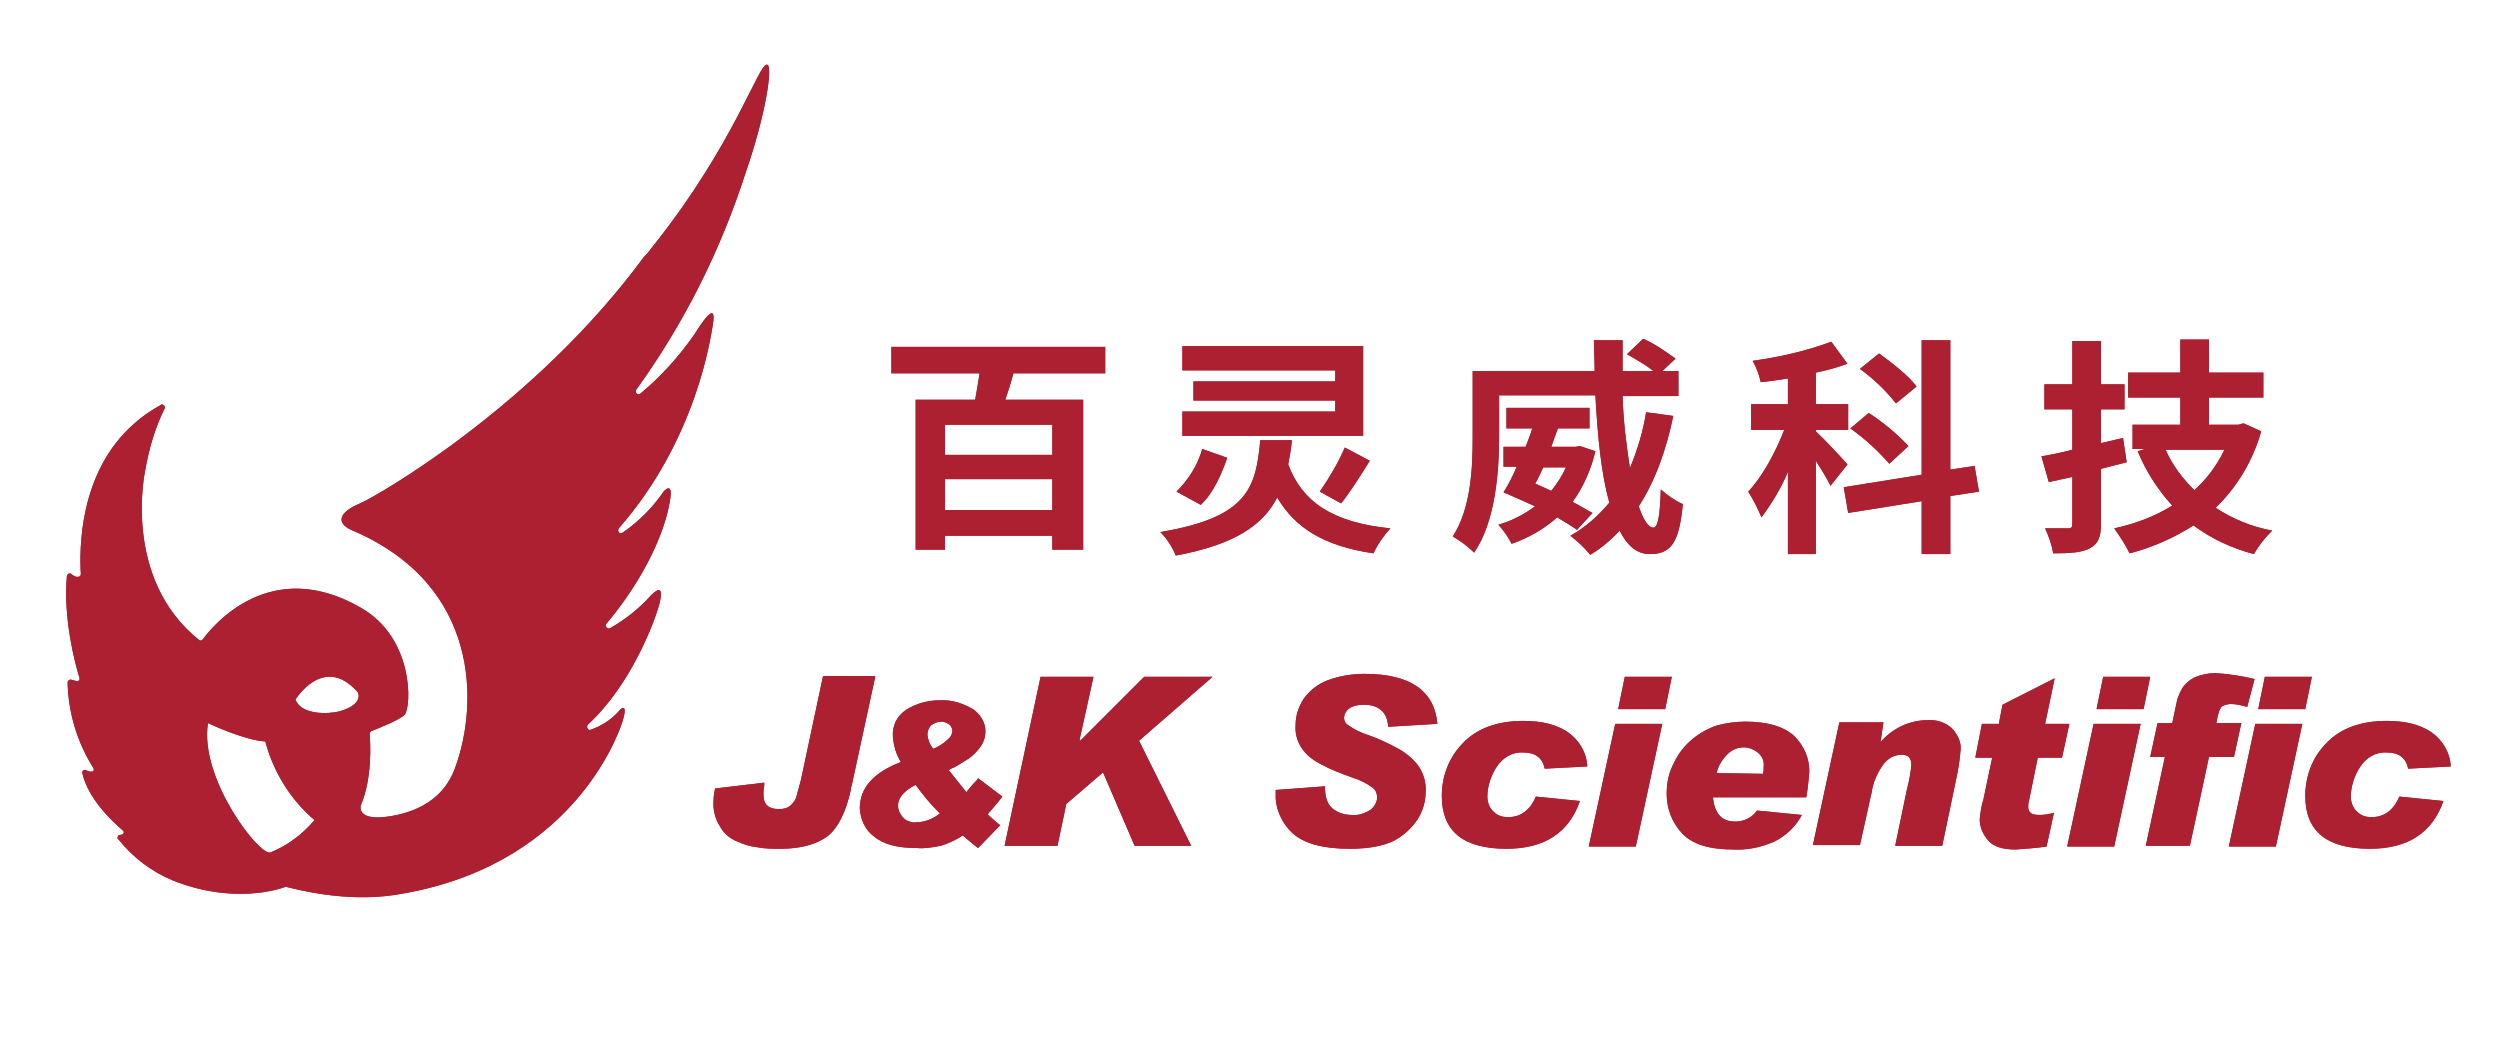 <?xml version="1.0" encoding="utf-8"?>
<!-- Generator: Adobe Illustrator 20.1.0, SVG Export Plug-In . SVG Version: 6.00 Build 0)  -->
<svg version="1.1" id="圖層_1" xmlns="http://www.w3.org/2000/svg" xmlns:xlink="http://www.w3.org/1999/xlink" x="0px" y="0px"
	 viewBox="0 0 340.2 141.7" style="enable-background:new 0 0 340.2 141.7;" xml:space="preserve">
<style type="text/css">
	.st0{clip-path:url(#SVGID_2_);}
	.st1{fill:#AD2031;}
</style>
<g>
	<defs>
		<rect id="SVGID_1_" x="5.1" y="-101.1" width="333" height="333"/>
	</defs>
	<clipPath id="SVGID_2_">
		<use xlink:href="#SVGID_1_"  style="overflow:visible;"/>
	</clipPath>
	<g id="Logo" class="st0">
		<g id="home" transform="translate(6 173.128)">
			<g id="Group-20" transform="translate(0 -8.128)">
				<path id="Fill-1" class="st1" d="M122.6-95.6h14.6v-4.2h-14.6V-95.6z M122.6-103.1h14.6v-4.1h-14.6V-103.1z M131.9-114.2
					c-0.3,1.2-0.7,2.4-1.1,3.6h10.6v20.4h-4.2v-1.9h-14.6v1.9h-4v-20.4h8.1c0.2-1.1,0.4-2.3,0.6-3.6h-12v-3.6h29.1v3.6H131.9z"/>
				<path id="Fill-3" class="st1" d="M173.6-98.1c1.3-1.9,2.5-3.9,3.4-6l3.4,1.8c-1.3,2.1-2.7,4.3-3.9,5.8L173.6-98.1z M179.5-105.7
					h-24.6v-3.3h20.8v-1.5h-19.3v-2.6h19.3v-1.5h-20.8v-3.3h24.6L179.5-105.7z M161-102.7c-0.8,2.3-1.9,4.8-3.6,6.4l-3.3-1.8
					c1.6-1.6,2.9-3.6,3.5-5.8L161-102.7z M169.8-105.1c-0.1,1.2-0.3,2.2-0.5,3.3c1.9,5.1,6,7.9,13.9,8.7c-0.9,1-1.7,2.1-2.3,3.4
					c-6.7-1-10.6-3.4-13.1-7.6c-1.9,3.7-5.7,6.4-13.8,7.9c-0.5-1.2-1.2-2.3-2.1-3.2c12-2,13-6.1,13.6-12.5L169.8-105.1z"/>
				<path id="Fill-4" class="st1" d="M204-101.4c-0.4,0.8-0.7,1.6-1.1,2.2c0.7,0.3,1.5,0.7,2.2,1c0.8-1,1.5-2.1,2-3.2L204-101.4z
					 M208.6-92.9c-0.7-0.5-1.7-1.1-2.7-1.7c-1.8,1.6-3.9,2.8-6.2,3.6c-0.5-1-1.1-1.8-1.8-2.6c1.8-0.5,3.5-1.4,5-2.5
					c-1.5-0.7-2.9-1.3-4.3-1.9c0.7-1.1,1.3-2.3,1.8-3.5h-1.8v-2.7h3c0.3-0.8,0.7-1.7,0.9-2.5H199v-2.8h11.3v2.8H206
					c-0.3,0.8-0.6,1.6-0.9,2.5h3.3l0.6-0.1l2.1,0.7c-0.6,2.5-1.6,4.8-3.1,6.9c1,0.5,1.9,1.1,2.7,1.5L208.6-92.9z M221.7-108.4
					c-1,4.8-2.5,8.9-4.7,12.3c0.6,1.8,1.3,2.9,2,2.9c0.6,0,0.9-1.6,1-5.2c0.9,0.8,1.9,1.5,3,2c-0.5,5.4-1.7,6.8-4.5,6.8
					c-1.8,0-3.1-1.2-4.1-3.2c-1.2,1.3-2.5,2.4-4,3.3c-0.8-1-1.7-1.8-2.7-2.6c2-1.1,3.8-2.7,5.3-4.5c-1.1-3.9-1.6-9-1.9-14.6H198v5.7
					c0,4.6-0.5,11.5-3.4,15.7c-0.9-0.9-1.9-1.6-2.9-2.2c2.5-3.9,2.7-9.4,2.7-13.5v-9H211c0-1.4-0.1-2.8-0.1-4.2h3.9
					c0,1.4,0,2.8,0,4.2h4.2c-1.1-0.9-2.4-1.6-3.6-2.3l2.2-2.1c1.6,0.7,3,1.7,4.4,2.7l-1.8,1.7h2.2v3.4h-7.6c0.1,3.3,0.5,6.6,1,9.8
					c1-2.4,1.8-5,2.2-7.6L221.7-108.4z"/>
				<path id="Fill-5" class="st1" d="M252-110.1c-1.4-1.8-3.1-3.4-4.9-4.7l2.6-2.1c1.8,1.3,4.1,3.1,5.1,4.5L252-110.1z M251.1-101.9
					c-1.6-1.8-3.3-3.4-5.3-4.8l2.5-2.1c2,1.3,3.8,2.8,5.4,4.5L251.1-101.9z M259.4-97.5v7.9h-3.9v-7.2l-10,1.6l-0.6-3.5l10.6-1.7
					v-18.3h3.9v17.6l3.3-0.5l0.6,3.5L259.4-97.5z M243.1-98.9c-0.6-1.2-1.3-2.3-2-3.4v12.7h-3.8v-11.2c-0.9,2.2-2.2,4.3-3.6,6.2
					c-0.5-1.2-1.1-2.4-1.8-3.5c1.9-2,3.7-5.3,4.9-8.4h-4.5v-3.5h5v-3.5c-1.3,0.2-2.5,0.4-3.7,0.5c-0.2-1-0.6-2-1.1-2.9
					c3.6-0.5,7.2-1.3,10.7-2.6l2.2,3c-1.4,0.5-2.8,0.9-4.3,1.2v4.3h4.4v3.5h-4.4v0.2c1,0.9,3.7,3.8,4.3,4.5L243.1-98.9z"/>
				<path id="Fill-6" class="st1" d="M288.7-103.8c0.9,2.1,2.3,3.9,3.9,5.5c1.7-1.5,3.1-3.4,4.1-5.5H288.7z M301.7-106.3
					c-1.1,3.9-3.2,7.5-6.2,10.4c2.3,1.5,4.9,2.6,7.7,3.1c-1,1-1.8,2-2.5,3.2c-3-0.8-5.8-2.1-8.2-3.9c-2.7,1.7-5.6,3-8.7,3.8
					c-0.6-1.2-1.3-2.3-2.1-3.4c2.8-0.6,5.5-1.6,7.9-3.1c-2-2.2-3.6-4.7-4.7-7.4l1-0.3h-1.7v-3.3h6.5v-3.7h-7.1v-3.4h7.1v-4.5h3.9
					v4.5h7.4v3.4h-7.4v3.7h4l0.7-0.2L301.7-106.3z M283.4-102.1c-1.2,0.3-2.3,0.6-3.5,0.9v7.5c0,1.8-0.4,2.7-1.5,3.3
					c-1.1,0.6-2.7,0.7-5,0.7c-0.2-1.2-0.6-2.3-1.1-3.4c1.3,0,2.6,0,3.1,0c0.5,0,0.6-0.2,0.6-0.6v-6.4l-3.2,0.7l-1-3.5
					c1.2-0.2,2.7-0.5,4.2-0.9v-5.5h-3.8v-3.4h3.8v-5.9h3.9v5.9h3.2v3.4h-3.2v4.6l3-0.7L283.4-102.1z"/>
				<path id="Fill-7" class="st1" d="M98.4-156.2c-1.1-0.4-4.4,10.8-15.7,24.9c-0.5,0.7-0.9,1.1-1.1,1.3
					c-14.8,20.1-35.9,32.3-38.6,33.5c-2.9,1.2-3.4,2.7-1,3.7C59.5-85.3,59-69,56-60.7c-1.8,5.3-6.8,6.6-9.9,6.9
					c-3.6,0.3-3-1.6-3-1.6c1.6-3.8,1.3-8.5,1.2-9.7c0-0.2,0.1-0.3,0.2-0.4c1-0.4,4.1-1.6,4.6-2.3c0.9-1.2,1.2-10.4-6-14.5
					C30.8-89.4,23-79.9,21.6-78c-0.1,0.2-0.4,0.2-0.5,0.1c0,0,0,0,0,0c-10.5-8.4-7.4-22.9-7.3-23.3c0,0,0,0,0,0
					c0.5-2.8,1.3-5.6,2.6-8.2c0.1-0.2,0-0.4-0.2-0.5c-0.1-0.1-0.2-0.1-0.3,0c-1.3,0.7-2.6,1.6-3.7,2.6C4.7-100.7,4.8-90.1,5-86.9
					c0,0.2-0.1,0.4-0.4,0.4c-0.1,0-0.1,0-0.2,0c-0.3-0.1-0.5-0.2-0.7-0.4C3.6-87,3.3-87,3.2-86.8c0,0.1-0.1,0.1-0.1,0.2
					c-0.5,5.9,1.1,11.8,1.7,13.8c0.1,0.2,0,0.4-0.2,0.5c-0.1,0-0.1,0-0.2,0c-0.2-0.1-0.4-0.1-0.7-0.2c-0.2-0.1-0.4,0.1-0.5,0.3
					c0,0,0,0.1,0,0.1c0.1,4.1,1.3,8.1,3.5,11.6c0.1,0.2,0.1,0.4-0.1,0.5C6.5-60,6.4-60,6.3-60c-0.2,0-0.4-0.1-0.6-0.2
					c-0.2-0.1-0.4,0-0.5,0.2c0,0.1,0,0.1,0,0.2c0.8,3.5,4,6.5,5.5,7.8c0.2,0.1,0.2,0.4,0,0.5c-0.1,0.1-0.2,0.1-0.3,0.1h0
					c-0.2,0-0.4,0.1-0.4,0.4c0,0.1,0,0.2,0.1,0.2c2,2.5,4.5,4.4,7.4,5.6c8.2,3.3,14.5,1.2,15.3,0.9c0.1,0,0.1,0,0.2,0
					c1.3,0.3,7.9,2.1,14.6,1.1C71.5-46.8,78-64.6,78.7-66.8c0.7-2.2,0.1-2.2-0.6-1.3c-1,1.1-2.3,1.9-3.7,2.4c-0.2,0.1-0.4,0-0.5-0.3
					c0-0.1,0-0.3,0.1-0.4c5.9-5.4,9.1-14.1,9.7-16.3c0.8-3.1-0.6-1.8-1.1-1.3c-1.6,1.8-3.5,3.3-5.6,4.5c-0.2,0.1-0.4,0-0.5-0.2
					c-0.1-0.1-0.1-0.3,0-0.4c5.3-6.3,7.8-12.4,8.5-15.9c0.9-4-0.7-2.1-0.7-2.1c-1.5,2.2-3.4,4.1-5.6,5.6c-0.2,0.1-0.4,0.1-0.5-0.1
					c-0.1-0.1-0.1-0.3,0-0.5c10.6-12.1,12.5-26,12.8-27.7c0.6-3.5-1.5-0.3-2.5,1.3c-2.1,3-4.5,5.7-7.4,8.1c-0.2,0.1-0.4,0.1-0.5-0.1
					c-0.1-0.1-0.1-0.3,0-0.5c6.5-9,11.5-19,14.9-29.6C98.2-149.4,99.2-156,98.4-156.2 M30.8-49c-1.4,0.6-9.7-10-8.5-17.6
					c0,0,4.8,2.3,7.8,2.5c1.1,4.1,3.4,7.9,6.7,10.7C35.2-51.5,33.1-49.9,30.8-49 M40.2-68.2c-1.6,0.4-5.2,0.5-6-1.6
					c0,0,3.8-6.2,8.4-1.1C42.7-70.9,43.7-69.2,40.2-68.2"/>
				<path id="Fill-8" class="st1" d="M113.1-72.9l-3.2,14.8c-0.1,0.2-0.1,0.3-0.1,0.5c-0.7,3.2-1.8,5.3-3.2,6.4
					c-1.5,1.1-3.6,1.7-6.4,1.7c-1,0-2.1,0-3.1-0.2c-1-0.1-1.9-0.4-2.8-0.8c-1-0.4-1.8-1.1-2.3-2c-0.7-1.1-1-2.3-0.9-3.6
					c0-0.5,0.1-1.1,0.2-1.6l6.7-0.8v0.3c0,0.3-0.1,0.6-0.1,0.9v0.5c0,1.3,0.7,1.9,2.1,1.9c0.6,0,1.1-0.1,1.6-0.5
					c0.4-0.4,0.7-0.8,0.8-1.3c0.2-0.7,0.4-1.5,0.6-2.2l3-14.1H113.1z"/>
				<path id="Fill-9" class="st1" d="M121-63.1c0.7-0.3,1.4-0.7,2-1.3c0.4-0.3,0.6-0.8,0.6-1.2c0-0.3-0.2-0.6-0.4-0.8
					c-0.3-0.2-0.7-0.4-1.1-0.4c-0.5,0-1,0.2-1.4,0.5c-0.3,0.3-0.5,0.8-0.5,1.3C120.3-64.3,120.5-63.7,121-63.1z M121.9-54.3
					c-1.2-1.2-2.3-2.5-3.3-3.9c-1.6,0.8-2.4,1.8-2.4,2.8c0,0.4,0.1,0.8,0.3,1.1c0.2,0.4,0.5,0.7,0.8,0.9c0.4,0.2,0.9,0.4,1.3,0.3
					C119.9-53.1,121-53.6,121.9-54.3z M130.4-56.6c-0.6,0.8-1.3,1.6-2,2.4c0.2,0.2,0.7,0.7,1.7,1.5l-3,3.1c-0.4-0.3-0.9-0.7-1.6-1.3
					c-0.2-0.2-0.3-0.3-0.5-0.4c-0.9,0.6-2,1.1-3,1.4c-1.1,0.2-2.2,0.4-3.2,0.3c-2.7,0-4.6-0.5-5.9-1.6c-1.2-0.9-1.8-2.3-1.9-3.8
					c0-2.8,1.9-4.9,5.6-6.3c-0.7-1.1-1-2.3-1.1-3.5c-0.1-1.5,0.6-2.8,1.8-3.6c1.4-0.9,3-1.3,4.6-1.3c1.6-0.1,3.1,0.4,4.5,1.2
					c1,0.7,1.7,1.8,1.7,3c0,0.7-0.2,1.4-0.6,2c-0.4,0.6-0.9,1.1-1.5,1.6c-0.8,0.5-1.5,1-2.3,1.4c-0.1,0-0.3,0.1-0.6,0.3l2.4,3
					c0.4-0.5,0.8-1,1.3-1.5c0.1-0.1,0.2-0.2,0.3-0.4L130.4-56.6z"/>
				<path id="Fill-10" class="st1" d="M159-72.9l-10,8.7l7.1,14.3h-7.7l-4.3-10l-5,4.3l-1.2,5.7h-7.2l4.9-23h7.2l-1.9,8.6l0.1,0.1
					l8.7-8.7H159z"/>
				<path id="Fill-11" class="st1" d="M189.6-66.5l-6.7,0.4c-0.1-2-1.3-3-3.3-3c-0.7,0-1.4,0.1-2,0.5c-0.4,0.3-0.7,0.8-0.7,1.3
					c0,0.4,0.2,0.8,0.6,1c0.8,0.6,1.7,1,2.6,1.3c1.5,0.5,2.9,1.2,4.2,1.9c1.1,0.6,2,1.4,2.7,2.3c0.7,1,1.1,2.3,1,3.6
					c0,1.3-0.4,2.6-1.1,3.7c-0.8,1.2-1.9,2.2-3.2,2.9c-1.4,0.7-3.4,1.1-6,1.1c-3.7,0-6.2-0.7-7.8-2.1c-1.5-1.4-2.4-3.4-2.3-5.4v-0.5
					l6.7-0.5c0,1.4,0.3,2.4,1,3c0.7,0.6,1.7,0.9,2.6,0.9c0.9,0.1,1.8-0.2,2.6-0.7c0.5-0.4,0.9-1,0.9-1.7c0-0.5-0.2-1-0.6-1.3
					c-0.8-0.6-1.8-1.1-2.8-1.4c-3.4-1.2-5.5-2.3-6.4-3.4c-0.9-1-1.4-2.3-1.3-3.7c0-1.3,0.4-2.5,1.1-3.6c0.8-1.1,1.9-2,3.2-2.5
					c1.6-0.6,3.3-0.9,5.1-0.9C185.9-73.3,189.2-71,189.6-66.5"/>
				<path id="Fill-12" class="st1" d="M210-60.7l-5.8,0.3c-0.3-1.5-1.3-2.2-2.9-2.2c-1.5-0.1-2.8,0.7-3.6,1.9
					c-0.8,1.2-1.3,2.7-1.3,4.1c0,0.8,0.3,1.6,0.9,2.1c0.5,0.5,1.2,0.7,1.9,0.7c1.7,0,3-0.9,3.8-2.8l6,0.6c-1.5,4.3-4.8,6.5-10,6.5
					c-5.9,0-8.8-2.4-8.8-7.2c0-2.7,1-5.3,2.9-7.2c1.9-2,4.7-3,8.2-3c2.5,0,4.5,0.5,6,1.5C208.9-64.3,209.9-62.6,210-60.7"/>
				<path id="Fill-13" class="st1" d="M221.5-72.9l-0.9,4.4h-6.4l0.9-4.4H221.5z M220.2-66.5l-3.6,16.7h-6.4l3.6-16.7H220.2z"/>
				<path id="Fill-14" class="st1" d="M233.9-59.7c0.1-0.3,0.1-0.6,0.1-1c0.1-0.7-0.2-1.4-0.8-1.9c-0.5-0.4-1.2-0.7-1.9-0.7
					c-0.8,0-1.6,0.3-2.2,0.9c-0.7,0.7-1.3,1.6-1.5,2.6L233.9-59.7z M239.2-54.1c-0.8,1.5-2.1,2.8-3.7,3.6c-1.8,0.8-3.7,1.2-5.6,1.1
					c-3.3,0-5.6-0.7-7-2.2c-1.4-1.5-2.1-3.4-2.1-5.4c0-1.5,0.3-2.9,1-4.2c0.6-1.3,1.5-2.4,2.6-3.3c1-0.8,2.1-1.4,3.3-1.8
					c1.2-0.3,2.5-0.5,3.8-0.5c3.1,0,5.3,0.7,6.7,2c1.3,1.3,2.1,3.1,2,5c-0.1,1.1-0.2,2.2-0.4,3.3h-12.7c0.2,2.2,1.2,3.3,3,3.3
					c1.2,0,2.3-0.5,3-1.5L239.2-54.1z"/>
				<path id="Fill-15" class="st1" d="M249.9-64c1.6-1.9,4-3,6.4-3c1.2-0.1,2.5,0.3,3.4,1.2c0.7,0.8,1.2,1.8,1.1,2.8
					c-0.1,1.3-0.3,2.7-0.6,4l-1.9,9.1h-6.4l1.6-7.7c0.3-1.1,0.5-2.2,0.6-3.3c0-0.9-0.4-1.4-1.3-1.4c-1,0-1.9,0.5-2.5,1.3
					c-0.8,1.1-1.4,2.4-1.6,3.8l-1.6,7.2h-6.4l3.6-16.7h6L249.9-64L249.9-64z"/>
				<path id="Fill-16" class="st1" d="M275.6-66.5l-1,4.6h-3.3l-1.2,5.9c-0.1,0.3-0.1,0.5-0.1,0.8c0,0.8,0.5,1.1,1.5,1.1
					c0.7,0,1.3-0.1,2-0.3l-1,4.6c-1.4,0.2-2.8,0.3-4.2,0.4c-1.8,0-3.1-0.4-3.8-1.3c-0.7-0.8-1.1-1.8-1.1-2.8
					c0.1-0.9,0.2-1.8,0.5-2.7l1.2-5.7h-2.3l0.9-4.6h2.3l0.5-2.6l7.1-3.6l-1.3,6.2L275.6-66.5z"/>
				<path id="Fill-17" class="st1" d="M286.6-72.9l-0.9,4.4h-6.4l0.9-4.4H286.6z M285.3-66.5l-3.6,16.7h-6.4l3.6-16.7H285.3z"/>
				<path id="Fill-18" class="st1" d="M308.6-72.9l-0.9,4.4h-6.4l0.9-4.4H308.6z M307.3-66.5l-3.6,16.7h-6.4l3.6-16.7H307.3z
					 M300.8-72.6l-1,3.8c-0.7-0.2-1.5-0.4-2.2-0.4c-0.4,0-0.8,0.1-1.2,0.3c-0.3,0.2-0.6,1-0.8,2.3h3.4l-1,4.6h-3.4L292-49.9h-6
					l2.6-12.1h-2l1-4.6h2c0.4-1.8,0.6-2.9,0.7-3.3c0.2-0.5,0.4-1,0.7-1.5c0.4-0.6,1-1.1,1.6-1.4c0.9-0.4,1.9-0.6,2.9-0.6
					C297.3-73.3,299.1-73,300.8-72.6L300.8-72.6z"/>
				<path id="Fill-19" class="st1" d="M327.5-60.7l-5.8,0.3c-0.3-1.5-1.3-2.2-2.9-2.2c-1.5-0.1-2.8,0.7-3.6,1.9
					c-0.8,1.2-1.3,2.7-1.3,4.1c0,0.8,0.3,1.6,0.9,2.1c0.5,0.5,1.2,0.7,1.9,0.7c1.7,0,3-0.9,3.8-2.8l6,0.6c-1.5,4.3-4.8,6.5-10,6.5
					c-5.9,0-8.8-2.4-8.8-7.2c0-2.7,1-5.3,2.9-7.2c1.9-2,4.7-3,8.2-3c2.5,0,4.5,0.5,6,1.5C326.4-64.3,327.4-62.6,327.5-60.7"/>
			</g>
			<g id="Group-20-2" transform="translate(0 -8.128)">
				<path id="Fill-1-2" class="st1" d="M122.6-95.6h14.6v-4.2h-14.6V-95.6z M122.6-103.1h14.6v-4.1h-14.6V-103.1z M131.9-114.2
					c-0.3,1.2-0.7,2.4-1.1,3.6h10.6v20.4h-4.2v-1.9h-14.6v1.9h-4v-20.4h8.1c0.2-1.1,0.4-2.3,0.6-3.6h-12v-3.6h29.1v3.6H131.9z"/>
				<path id="Fill-3-2" class="st1" d="M173.6-98.1c1.3-1.9,2.5-3.9,3.4-6l3.4,1.8c-1.3,2.1-2.7,4.3-3.9,5.8L173.6-98.1z
					 M179.5-105.7h-24.6v-3.3h20.8v-1.5h-19.3v-2.6h19.3v-1.5h-20.8v-3.3h24.6L179.5-105.7z M161-102.7c-0.8,2.3-1.9,4.8-3.6,6.4
					l-3.3-1.8c1.6-1.6,2.9-3.6,3.5-5.8L161-102.7z M169.8-105.1c-0.1,1.2-0.3,2.2-0.5,3.3c1.9,5.1,6,7.9,13.9,8.7
					c-0.9,1-1.7,2.1-2.3,3.4c-6.7-1-10.6-3.4-13.1-7.6c-1.9,3.7-5.7,6.4-13.8,7.9c-0.5-1.2-1.2-2.3-2.1-3.2c12-2,13-6.1,13.6-12.5
					L169.8-105.1z"/>
				<path id="Fill-4-2" class="st1" d="M204-101.4c-0.4,0.8-0.7,1.6-1.1,2.2c0.7,0.3,1.5,0.7,2.2,1c0.8-1,1.5-2.1,2-3.2L204-101.4z
					 M208.6-92.9c-0.7-0.5-1.7-1.1-2.7-1.7c-1.8,1.6-3.9,2.8-6.2,3.6c-0.5-1-1.1-1.8-1.8-2.6c1.8-0.5,3.5-1.4,5-2.5
					c-1.5-0.7-2.9-1.3-4.3-1.9c0.7-1.1,1.3-2.3,1.8-3.5h-1.8v-2.7h3c0.3-0.8,0.7-1.7,0.9-2.5H199v-2.8h11.3v2.8H206
					c-0.3,0.8-0.6,1.6-0.9,2.5h3.3l0.6-0.1l2.1,0.7c-0.6,2.5-1.6,4.8-3.1,6.9c1,0.5,1.9,1.1,2.7,1.5L208.6-92.9z M221.7-108.4
					c-1,4.8-2.5,8.9-4.7,12.3c0.6,1.8,1.3,2.9,2,2.9c0.6,0,0.9-1.6,1-5.2c0.9,0.8,1.9,1.5,3,2c-0.5,5.4-1.7,6.8-4.5,6.8
					c-1.8,0-3.1-1.2-4.1-3.2c-1.2,1.3-2.5,2.4-4,3.3c-0.8-1-1.7-1.8-2.7-2.6c2-1.1,3.8-2.7,5.3-4.5c-1.1-3.9-1.6-9-1.9-14.6H198v5.7
					c0,4.6-0.5,11.5-3.4,15.7c-0.9-0.9-1.9-1.6-2.9-2.2c2.5-3.9,2.7-9.4,2.7-13.5v-9H211c0-1.4-0.1-2.8-0.1-4.2h3.9
					c0,1.4,0,2.8,0,4.2h4.2c-1.1-0.9-2.4-1.6-3.6-2.3l2.2-2.1c1.6,0.7,3,1.7,4.4,2.7l-1.8,1.7h2.2v3.4h-7.6c0.1,3.3,0.5,6.6,1,9.8
					c1-2.4,1.8-5,2.2-7.6L221.7-108.4z"/>
				<path id="Fill-5-2" class="st1" d="M252-110.1c-1.4-1.8-3.1-3.4-4.9-4.7l2.6-2.1c1.8,1.3,4.1,3.1,5.1,4.5L252-110.1z
					 M251.1-101.9c-1.6-1.8-3.3-3.4-5.3-4.8l2.5-2.1c2,1.3,3.8,2.8,5.4,4.5L251.1-101.9z M259.4-97.5v7.9h-3.9v-7.2l-10,1.6
					l-0.6-3.5l10.6-1.7v-18.3h3.9v17.6l3.3-0.5l0.6,3.5L259.4-97.5z M243.1-98.9c-0.6-1.2-1.3-2.3-2-3.4v12.7h-3.8v-11.2
					c-0.9,2.2-2.2,4.3-3.6,6.2c-0.5-1.2-1.1-2.4-1.8-3.5c1.9-2,3.7-5.3,4.9-8.4h-4.5v-3.5h5v-3.5c-1.3,0.2-2.5,0.4-3.7,0.5
					c-0.2-1-0.6-2-1.1-2.9c3.6-0.5,7.2-1.3,10.7-2.6l2.2,3c-1.4,0.5-2.8,0.9-4.3,1.2v4.3h4.4v3.5h-4.4v0.2c1,0.9,3.7,3.8,4.3,4.5
					L243.1-98.9z"/>
				<path id="Fill-6-2" class="st1" d="M288.7-103.8c0.9,2.1,2.3,3.9,3.9,5.5c1.7-1.5,3.1-3.4,4.1-5.5H288.7z M301.7-106.3
					c-1.1,3.9-3.2,7.5-6.2,10.4c2.3,1.5,4.9,2.6,7.7,3.1c-1,1-1.8,2-2.5,3.2c-3-0.8-5.8-2.1-8.2-3.9c-2.7,1.7-5.6,3-8.7,3.8
					c-0.6-1.2-1.3-2.3-2.1-3.4c2.8-0.6,5.5-1.6,7.9-3.1c-2-2.2-3.6-4.7-4.7-7.4l1-0.3h-1.7v-3.3h6.5v-3.7h-7.1v-3.4h7.1v-4.5h3.9
					v4.5h7.4v3.4h-7.4v3.7h4l0.7-0.2L301.7-106.3z M283.4-102.1c-1.2,0.3-2.3,0.6-3.5,0.9v7.5c0,1.8-0.4,2.7-1.5,3.3
					c-1.1,0.6-2.7,0.7-5,0.7c-0.2-1.2-0.6-2.3-1.1-3.4c1.3,0,2.6,0,3.1,0c0.5,0,0.6-0.2,0.6-0.6v-6.4l-3.2,0.7l-1-3.5
					c1.2-0.2,2.7-0.5,4.2-0.9v-5.5h-3.8v-3.4h3.8v-5.9h3.9v5.9h3.2v3.4h-3.2v4.6l3-0.7L283.4-102.1z"/>
				<path id="Fill-7-2" class="st1" d="M98.4-156.2c-1.1-0.4-4.4,10.8-15.7,24.9c-0.5,0.7-0.9,1.1-1.1,1.3
					c-14.8,20.1-35.9,32.3-38.6,33.5c-2.9,1.2-3.4,2.7-1,3.7C59.5-85.3,59-69,56-60.7c-1.8,5.3-6.8,6.6-9.9,6.9
					c-3.6,0.3-3-1.6-3-1.6c1.6-3.8,1.3-8.5,1.2-9.7c0-0.2,0.1-0.3,0.2-0.4c1-0.4,4.1-1.6,4.6-2.3c0.9-1.2,1.2-10.4-6-14.5
					C30.8-89.4,23-79.9,21.6-78c-0.1,0.2-0.4,0.2-0.5,0.1c0,0,0,0,0,0c-10.5-8.4-7.4-22.9-7.3-23.3c0,0,0,0,0,0
					c0.5-2.8,1.3-5.6,2.6-8.2c0.1-0.2,0-0.4-0.2-0.5c-0.1-0.1-0.2-0.1-0.3,0c-1.3,0.7-2.6,1.6-3.7,2.6C4.7-100.7,4.8-90.1,5-86.9
					c0,0.2-0.1,0.4-0.4,0.4c-0.1,0-0.1,0-0.2,0c-0.3-0.1-0.5-0.2-0.7-0.4C3.6-87,3.3-87,3.2-86.8c0,0.1-0.1,0.1-0.1,0.2
					c-0.5,5.9,1.1,11.8,1.7,13.8c0.1,0.2,0,0.4-0.2,0.5c-0.1,0-0.1,0-0.2,0c-0.2-0.1-0.4-0.1-0.7-0.2c-0.2-0.1-0.4,0.1-0.5,0.3
					c0,0,0,0.1,0,0.1c0.1,4.1,1.3,8.1,3.5,11.6c0.1,0.2,0.1,0.4-0.1,0.5C6.5-60,6.4-60,6.3-60c-0.2,0-0.4-0.1-0.6-0.2
					c-0.2-0.1-0.4,0-0.5,0.2c0,0.1,0,0.1,0,0.2c0.8,3.5,4,6.5,5.5,7.8c0.2,0.1,0.2,0.4,0,0.5c-0.1,0.1-0.2,0.1-0.3,0.1h0
					c-0.2,0-0.4,0.1-0.4,0.4c0,0.1,0,0.2,0.1,0.2c2,2.5,4.5,4.4,7.4,5.6c8.2,3.3,14.5,1.2,15.3,0.9c0.1,0,0.1,0,0.2,0
					c1.3,0.3,7.9,2.1,14.6,1.1C71.5-46.8,78-64.6,78.7-66.8c0.7-2.2,0.1-2.2-0.6-1.3c-1,1.1-2.3,1.9-3.7,2.4c-0.2,0.1-0.4,0-0.5-0.3
					c0-0.1,0-0.3,0.1-0.4c5.9-5.4,9.1-14.1,9.7-16.3c0.8-3.1-0.6-1.8-1.1-1.3c-1.6,1.8-3.5,3.3-5.6,4.5c-0.2,0.1-0.4,0-0.5-0.2
					c-0.1-0.1-0.1-0.3,0-0.4c5.3-6.3,7.8-12.4,8.5-15.9c0.9-4-0.7-2.1-0.7-2.1c-1.5,2.2-3.4,4.1-5.6,5.6c-0.2,0.1-0.4,0.1-0.5-0.1
					c-0.1-0.1-0.1-0.3,0-0.5c10.6-12.1,12.5-26,12.8-27.7c0.6-3.5-1.5-0.3-2.5,1.3c-2.1,3-4.5,5.7-7.4,8.1c-0.2,0.1-0.4,0.1-0.5-0.1
					c-0.1-0.1-0.1-0.3,0-0.5c6.5-9,11.5-19,14.9-29.6C98.2-149.4,99.2-156,98.4-156.2 M30.8-49c-1.4,0.6-9.7-10-8.5-17.6
					c0,0,4.8,2.3,7.8,2.5c1.1,4.1,3.4,7.9,6.7,10.7C35.2-51.5,33.1-49.9,30.8-49 M40.2-68.2c-1.6,0.4-5.2,0.5-6-1.6
					c0,0,3.8-6.2,8.4-1.1C42.7-70.9,43.7-69.2,40.2-68.2"/>
				<path id="Fill-8-2" class="st1" d="M113.1-72.9l-3.2,14.8c-0.1,0.2-0.1,0.3-0.1,0.5c-0.7,3.2-1.8,5.3-3.2,6.4
					c-1.5,1.1-3.6,1.7-6.4,1.7c-1,0-2.1,0-3.1-0.2c-1-0.1-1.9-0.4-2.8-0.8c-1-0.4-1.8-1.1-2.3-2c-0.7-1.1-1-2.3-0.9-3.6
					c0-0.5,0.1-1.1,0.2-1.6l6.7-0.8v0.3c0,0.3-0.1,0.6-0.1,0.9v0.5c0,1.3,0.7,1.9,2.1,1.9c0.6,0,1.1-0.1,1.6-0.5
					c0.4-0.4,0.7-0.8,0.8-1.3c0.2-0.7,0.4-1.5,0.6-2.2l3-14.1H113.1z"/>
				<path id="Fill-9-2" class="st1" d="M121-63.1c0.7-0.3,1.4-0.7,2-1.3c0.4-0.3,0.6-0.8,0.6-1.2c0-0.3-0.2-0.6-0.4-0.8
					c-0.3-0.2-0.7-0.4-1.1-0.4c-0.5,0-1,0.2-1.4,0.5c-0.3,0.3-0.5,0.8-0.5,1.3C120.3-64.3,120.5-63.7,121-63.1z M121.9-54.3
					c-1.2-1.2-2.3-2.5-3.3-3.9c-1.6,0.8-2.4,1.8-2.4,2.8c0,0.4,0.1,0.8,0.3,1.1c0.2,0.4,0.5,0.7,0.8,0.9c0.4,0.2,0.9,0.4,1.3,0.3
					C119.9-53.1,121-53.6,121.9-54.3z M130.4-56.6c-0.6,0.8-1.3,1.6-2,2.4c0.2,0.2,0.7,0.7,1.7,1.5l-3,3.1c-0.4-0.3-0.9-0.7-1.6-1.3
					c-0.2-0.2-0.3-0.3-0.5-0.4c-0.9,0.6-2,1.1-3,1.4c-1.1,0.2-2.2,0.4-3.2,0.3c-2.7,0-4.6-0.5-5.9-1.6c-1.2-0.9-1.8-2.3-1.9-3.8
					c0-2.8,1.9-4.9,5.6-6.3c-0.7-1.1-1-2.3-1.1-3.5c-0.1-1.5,0.6-2.8,1.8-3.6c1.4-0.9,3-1.3,4.6-1.3c1.6-0.1,3.1,0.4,4.5,1.2
					c1,0.7,1.7,1.8,1.7,3c0,0.7-0.2,1.4-0.6,2c-0.4,0.6-0.9,1.1-1.5,1.6c-0.8,0.5-1.5,1-2.3,1.4c-0.1,0-0.3,0.1-0.6,0.3l2.4,3
					c0.4-0.5,0.8-1,1.3-1.5c0.1-0.1,0.2-0.2,0.3-0.4L130.4-56.6z"/>
				<path id="Fill-10-2" class="st1" d="M159-72.9l-10,8.7l7.1,14.3h-7.7l-4.3-10l-5,4.3l-1.2,5.7h-7.2l4.9-23h7.2l-1.9,8.6l0.1,0.1
					l8.7-8.7H159z"/>
				<path id="Fill-11-2" class="st1" d="M189.6-66.5l-6.7,0.4c-0.1-2-1.3-3-3.3-3c-0.7,0-1.4,0.1-2,0.5c-0.4,0.3-0.7,0.8-0.7,1.3
					c0,0.4,0.2,0.8,0.6,1c0.8,0.6,1.7,1,2.6,1.3c1.5,0.5,2.9,1.2,4.2,1.9c1.1,0.6,2,1.4,2.7,2.3c0.7,1,1.1,2.3,1,3.6
					c0,1.3-0.4,2.6-1.1,3.7c-0.8,1.2-1.9,2.2-3.2,2.9c-1.4,0.7-3.4,1.1-6,1.1c-3.7,0-6.2-0.7-7.8-2.1c-1.5-1.4-2.4-3.4-2.3-5.4v-0.5
					l6.7-0.5c0,1.4,0.3,2.4,1,3c0.7,0.6,1.7,0.9,2.6,0.9c0.9,0.1,1.8-0.2,2.6-0.7c0.5-0.4,0.9-1,0.9-1.7c0-0.5-0.2-1-0.6-1.3
					c-0.8-0.6-1.8-1.1-2.8-1.4c-3.4-1.2-5.5-2.3-6.4-3.4c-0.9-1-1.4-2.3-1.3-3.7c0-1.3,0.4-2.5,1.1-3.6c0.8-1.1,1.9-2,3.2-2.5
					c1.6-0.6,3.3-0.9,5.1-0.9C185.9-73.3,189.2-71,189.6-66.5"/>
				<path id="Fill-12-2" class="st1" d="M210-60.7l-5.8,0.3c-0.3-1.5-1.3-2.2-2.9-2.2c-1.5-0.1-2.8,0.7-3.6,1.9
					c-0.8,1.2-1.3,2.7-1.3,4.1c0,0.8,0.3,1.6,0.9,2.1c0.5,0.5,1.2,0.7,1.9,0.7c1.7,0,3-0.9,3.8-2.8l6,0.6c-1.5,4.3-4.8,6.5-10,6.5
					c-5.9,0-8.8-2.4-8.8-7.2c0-2.7,1-5.3,2.9-7.2c1.9-2,4.7-3,8.2-3c2.5,0,4.5,0.5,6,1.5C208.9-64.3,209.9-62.6,210-60.7"/>
				<path id="Fill-13-2" class="st1" d="M221.5-72.9l-0.9,4.4h-6.4l0.9-4.4H221.5z M220.2-66.5l-3.6,16.7h-6.4l3.6-16.7H220.2z"/>
				<path id="Fill-14-2" class="st1" d="M233.9-59.7c0.1-0.3,0.1-0.6,0.1-1c0.1-0.7-0.2-1.4-0.8-1.9c-0.5-0.4-1.2-0.7-1.9-0.7
					c-0.8,0-1.6,0.3-2.2,0.9c-0.7,0.7-1.3,1.6-1.5,2.6L233.9-59.7z M239.2-54.1c-0.8,1.5-2.1,2.8-3.7,3.6c-1.8,0.8-3.7,1.2-5.6,1.1
					c-3.3,0-5.6-0.7-7-2.2c-1.4-1.5-2.1-3.4-2.1-5.4c0-1.5,0.3-2.9,1-4.2c0.6-1.3,1.5-2.4,2.6-3.3c1-0.8,2.1-1.4,3.3-1.8
					c1.2-0.3,2.5-0.5,3.8-0.5c3.1,0,5.3,0.7,6.7,2c1.3,1.3,2.1,3.1,2,5c-0.1,1.1-0.2,2.2-0.4,3.3h-12.7c0.2,2.2,1.2,3.3,3,3.3
					c1.2,0,2.3-0.5,3-1.5L239.2-54.1z"/>
				<path id="Fill-15-2" class="st1" d="M249.9-64c1.6-1.9,4-3,6.4-3c1.2-0.1,2.5,0.3,3.4,1.2c0.7,0.8,1.2,1.8,1.1,2.8
					c-0.1,1.3-0.3,2.7-0.6,4l-1.9,9.1h-6.4l1.6-7.7c0.3-1.1,0.5-2.2,0.6-3.3c0-0.9-0.4-1.4-1.3-1.4c-1,0-1.9,0.5-2.5,1.3
					c-0.8,1.1-1.4,2.4-1.6,3.8l-1.6,7.2h-6.4l3.6-16.7h6L249.9-64L249.9-64z"/>
				<path id="Fill-16-2" class="st1" d="M275.6-66.5l-1,4.6h-3.3l-1.2,5.9c-0.1,0.3-0.1,0.5-0.1,0.8c0,0.8,0.5,1.1,1.5,1.1
					c0.7,0,1.3-0.1,2-0.3l-1,4.6c-1.4,0.2-2.8,0.3-4.2,0.4c-1.8,0-3.1-0.4-3.8-1.3c-0.7-0.8-1.1-1.8-1.1-2.8
					c0.1-0.9,0.2-1.8,0.5-2.7l1.2-5.7h-2.3l0.9-4.6h2.3l0.5-2.6l7.1-3.6l-1.3,6.2L275.6-66.5z"/>
				<path id="Fill-17-2" class="st1" d="M286.6-72.9l-0.9,4.4h-6.4l0.9-4.4H286.6z M285.3-66.5l-3.6,16.7h-6.4l3.6-16.7H285.3z"/>
				<path id="Fill-18-2" class="st1" d="M308.6-72.9l-0.9,4.4h-6.4l0.9-4.4H308.6z M307.3-66.5l-3.6,16.7h-6.4l3.6-16.7H307.3z
					 M300.8-72.6l-1,3.8c-0.7-0.2-1.5-0.4-2.2-0.4c-0.4,0-0.8,0.1-1.2,0.3c-0.3,0.2-0.6,1-0.8,2.3h3.4l-1,4.6h-3.4L292-49.9h-6
					l2.6-12.1h-2l1-4.6h2c0.4-1.8,0.6-2.9,0.7-3.3c0.2-0.5,0.4-1,0.7-1.5c0.4-0.6,1-1.1,1.6-1.4c0.9-0.4,1.9-0.6,2.9-0.6
					C297.3-73.3,299.1-73,300.8-72.6L300.8-72.6z"/>
				<path id="Fill-19-2" class="st1" d="M327.5-60.7l-5.8,0.3c-0.3-1.5-1.3-2.2-2.9-2.2c-1.5-0.1-2.8,0.7-3.6,1.9
					c-0.8,1.2-1.3,2.7-1.3,4.1c0,0.8,0.3,1.6,0.9,2.1c0.5,0.5,1.2,0.7,1.9,0.7c1.7,0,3-0.9,3.8-2.8l6,0.6c-1.5,4.3-4.8,6.5-10,6.5
					c-5.9,0-8.8-2.4-8.8-7.2c0-2.7,1-5.3,2.9-7.2c1.9-2,4.7-3,8.2-3c2.5,0,4.5,0.5,6,1.5C326.4-64.3,327.4-62.6,327.5-60.7"/>
			</g>
		</g>
	</g>
</g>
</svg>
